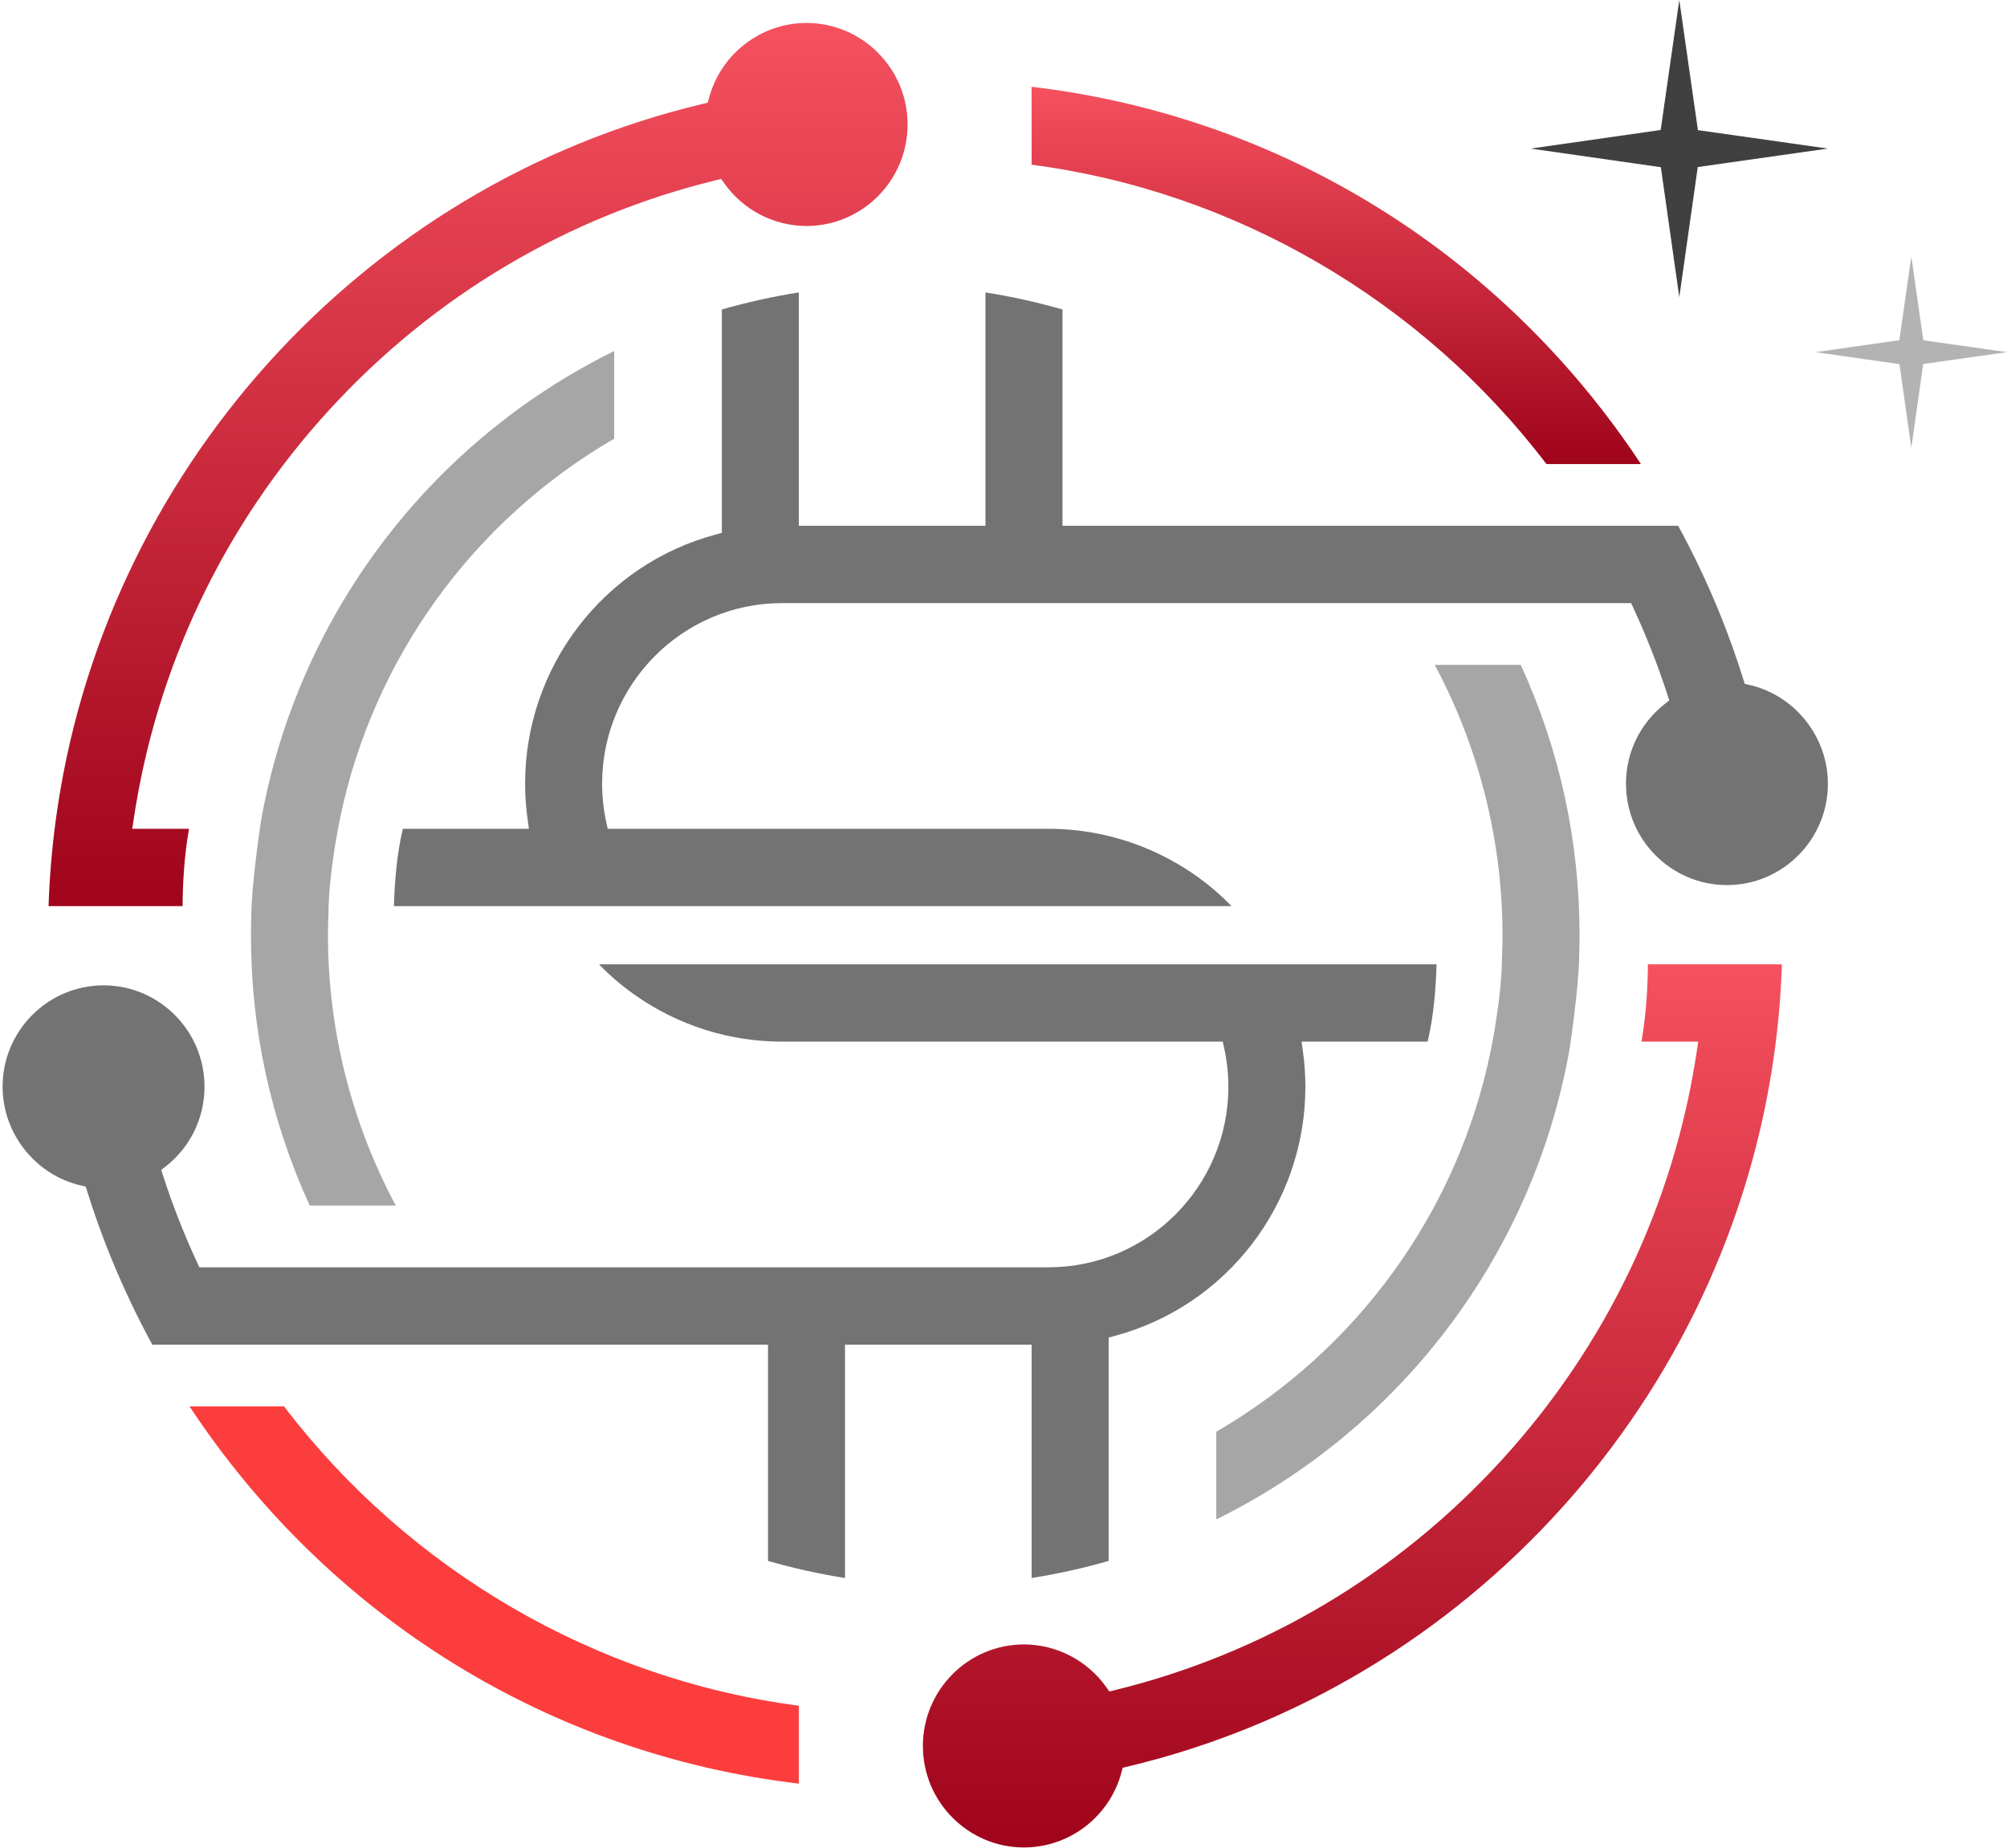 <svg width="493" height="454" viewBox="0 0 493 454" fill="none" xmlns="http://www.w3.org/2000/svg">
<path fill-rule="evenodd" clip-rule="evenodd" d="M407.973 41.074L412.503 73L417.039 41.032L449 36.497L417.076 31.967L412.502 0L407.933 31.928L376 36.498L407.973 41.074Z" fill="#404040"/>
<path fill-rule="evenodd" clip-rule="evenodd" d="M466.582 89.448L469.499 110L472.418 89.422L493 86.501L472.443 83.585L469.498 63L466.555 83.561L446 86.502L466.582 89.448Z" fill="#B3B3B3"/>
<path d="M69.769 345.473H46.555C80.784 397.309 135.052 430.93 196.228 438.145V419.001C146.456 412.511 100.498 385.8 69.769 345.473Z" fill="#FC3D3D"/>
<path d="M46.423 203.592H32.49L32.813 201.425C38.409 163.794 55 128.992 80.79 100.782C106.436 72.731 139.326 53.185 175.903 44.259L177.141 43.956L177.881 44.999C182.544 51.581 190.107 55.511 198.111 55.511C211.803 55.511 222.942 44.325 222.942 30.576C222.942 16.826 211.803 5.641 198.111 5.641C186.899 5.641 177.045 13.245 174.148 24.134L173.857 25.225L172.764 25.484C88.913 45.363 24.963 116.28 13.63 201.952C12.732 208.753 12.159 215.685 11.928 222.59H44.853C44.877 217.433 45.21 210.569 46.423 203.592Z" fill="url(#paint0_linear_0_1)"/>
<path d="M379.867 113.989H403.081C368.852 62.153 314.583 28.533 253.409 21.317V40.462C303.181 46.951 349.138 73.662 379.867 113.989Z" fill="url(#paint1_linear_0_1)"/>
<path d="M403.217 255.87H417.149L416.827 258.038C411.231 295.668 394.639 330.469 368.85 358.68C343.205 386.73 310.314 406.276 273.737 415.203L272.499 415.505L271.761 414.463C267.096 407.88 259.534 403.95 251.529 403.95C237.838 403.95 226.698 415.136 226.698 428.887C226.698 442.635 237.838 453.822 251.529 453.822C262.741 453.822 272.595 446.217 275.493 435.328L275.783 434.236L276.878 433.976C360.726 414.1 424.677 343.183 436.01 257.51C436.908 250.719 437.48 243.786 437.713 236.873H404.787C404.762 242.033 404.429 248.898 403.217 255.87Z" fill="url(#paint2_linear_0_1)"/>
<path d="M80.681 224.407C80.724 214.6 83.334 201.95 83.465 201.321C91.524 161.996 116.065 127.956 150.87 107.762V86.228C105.181 108.756 72.82 151.831 64.047 202.029C64.032 202.134 61.809 216.996 61.737 224.496C61.681 226.263 61.643 227.992 61.643 229.73C61.643 252.86 66.5 275.196 76.083 296.143H97.223C86.313 275.773 80.561 252.884 80.561 229.73C80.561 227.947 80.616 226.175 80.681 224.407Z" fill="#A5A6A5"/>
<path d="M429.646 168.23L428.588 167.992L428.263 166.954C426.529 161.414 424.578 155.964 422.464 150.755C419.468 143.379 416.026 136.117 412.226 129.155H260.99V76.023C254.701 74.224 248.353 72.817 242.072 71.83V129.155L196.23 129.156V71.83C189.948 72.817 183.6 74.224 177.312 76.023V130.901L175.913 131.274C148.282 138.634 128.984 163.816 128.984 192.513C128.984 195.431 129.199 198.434 129.622 201.438L129.925 203.592H98.95C97.456 209.764 96.924 216.969 96.764 222.59H302.506C301.224 221.26 299.942 220.041 298.634 218.913C287.189 209.033 272.604 203.592 257.565 203.592H149.282L148.955 202.112C148.257 198.943 147.903 195.714 147.903 192.513C147.903 168.054 167.719 148.154 192.076 148.154L400.667 148.153L401.174 149.242C404.396 156.167 407.241 163.42 409.631 170.798L410.038 172.058L408.997 172.872C402.901 177.639 399.405 184.799 399.405 192.513C399.405 206.245 410.531 217.417 424.205 217.417C437.88 217.417 449.005 206.245 449.005 192.513C449.005 180.967 440.863 170.755 429.646 168.23Z" fill="#737373"/>
<path d="M253.41 387.63C259.689 386.645 266.037 385.238 272.328 383.438V328.56L273.726 328.187C301.358 320.828 320.656 295.644 320.656 266.948C320.656 264.026 320.442 261.026 320.017 258.025L319.712 255.87H350.689C352.184 249.699 352.717 242.493 352.877 236.873H147.135C148.414 238.199 149.697 239.418 151.008 240.55C162.449 250.429 177.034 255.87 192.074 255.87H300.357L300.684 257.35C301.384 260.518 301.738 263.748 301.738 266.948C301.738 291.407 281.921 311.307 257.562 311.307H48.971L48.465 310.217C45.239 303.282 42.395 296.029 40.009 288.665L39.601 287.403L40.643 286.59C46.738 281.822 50.234 274.663 50.234 266.948C50.234 253.216 39.109 242.044 25.434 242.044C11.76 242.044 0.635 253.216 0.635 266.948C0.635 278.494 8.776 288.707 19.994 291.232L21.052 291.47L21.377 292.508C23.105 298.038 25.057 303.487 27.176 308.704C30.172 316.082 33.614 323.344 37.414 330.305H188.65V383.438C194.94 385.238 201.288 386.645 207.567 387.63V330.305H253.41V387.63Z" fill="#737373"/>
<path d="M368.959 235.052C368.917 244.859 366.307 257.512 366.176 258.137C358.119 297.462 333.576 331.502 298.771 351.697V373.23C344.459 350.704 376.82 307.629 385.594 257.431C385.611 257.325 387.832 242.463 387.905 234.963C387.96 233.195 387.999 231.466 387.999 229.728C387.999 206.598 383.141 184.261 373.558 163.316H352.419C363.329 183.685 369.08 206.575 369.08 229.728C369.08 231.512 369.025 233.283 368.959 235.052Z" fill="#A5A6A5"/>
<defs>
<linearGradient id="paint0_linear_0_1" x1="11.928" y1="5.641" x2="11.928" y2="222.843" gradientUnits="userSpaceOnUse">
<stop stop-color="#F5515F"/>
<stop offset="1" stop-color="#9F041B"/>
</linearGradient>
<linearGradient id="paint1_linear_0_1" x1="253.409" y1="21.317" x2="253.409" y2="113.864" gradientUnits="userSpaceOnUse">
<stop stop-color="#F5515F"/>
<stop offset="1" stop-color="#9F041B"/>
</linearGradient>
<linearGradient id="paint2_linear_0_1" x1="226.698" y1="236.873" x2="226.698" y2="454.074" gradientUnits="userSpaceOnUse">
<stop stop-color="#F5515F"/>
<stop offset="1" stop-color="#9F041B"/>
</linearGradient>
</defs>
</svg>

